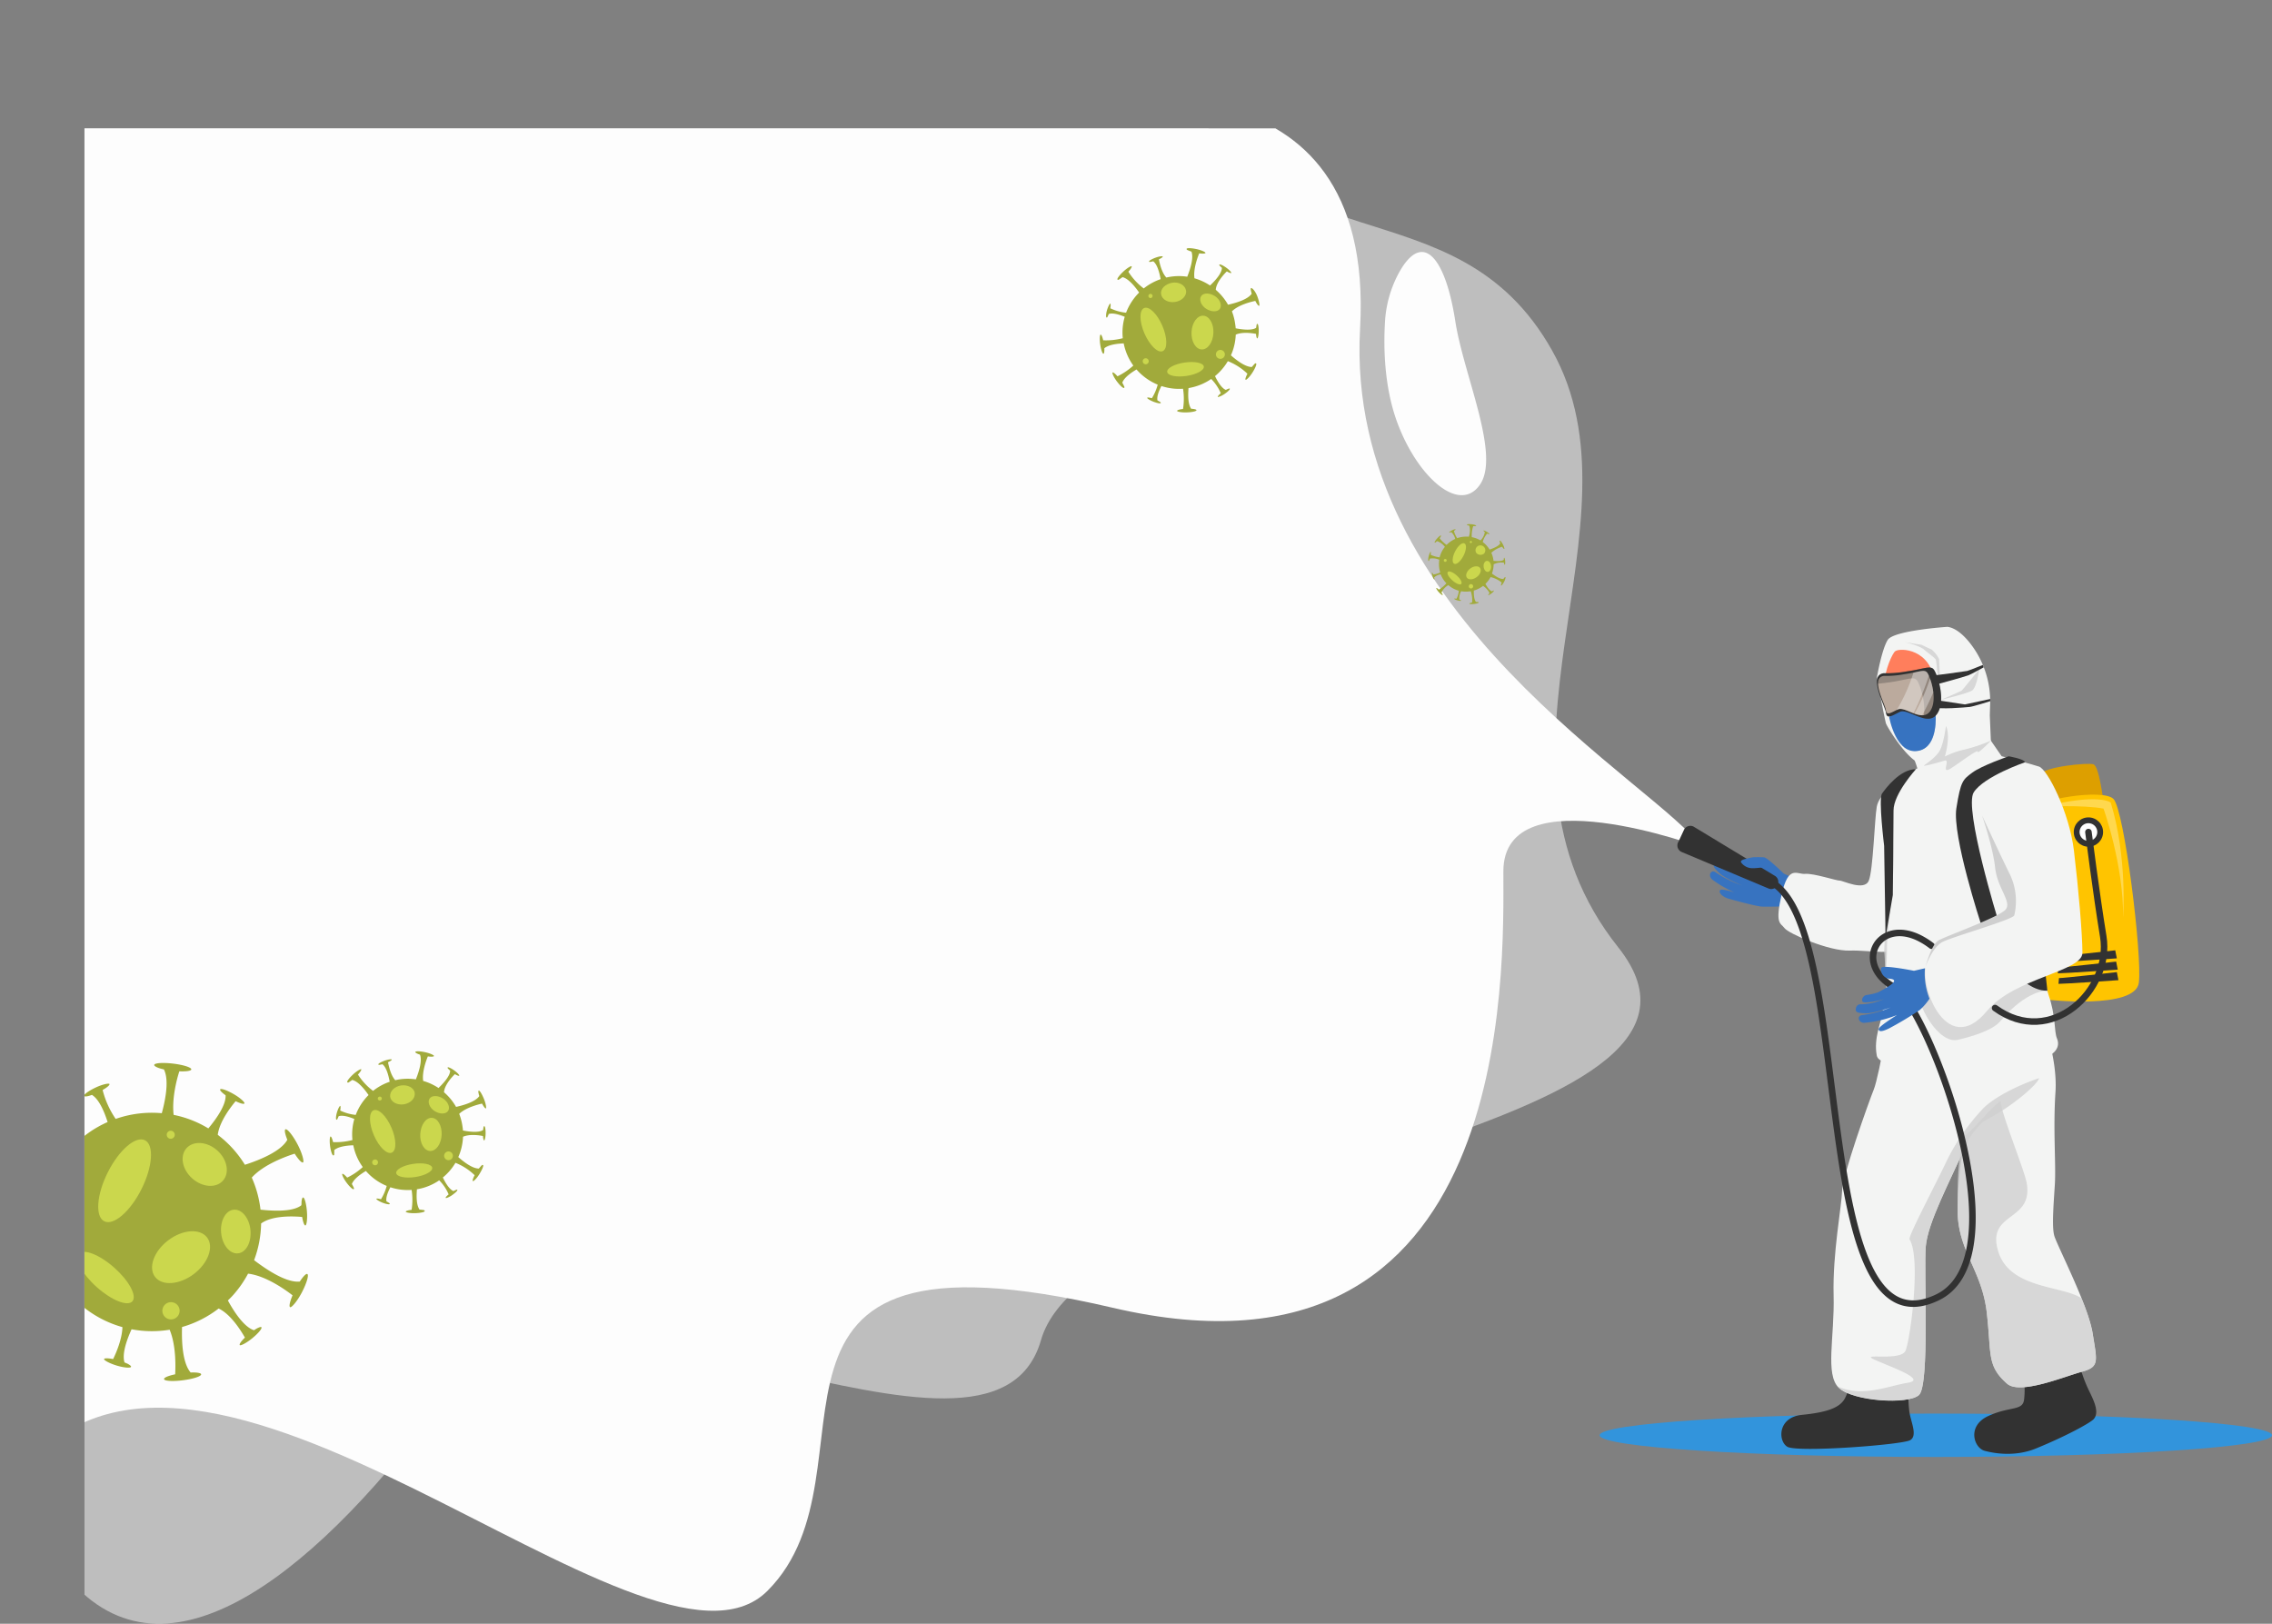 <svg xmlns="http://www.w3.org/2000/svg" xmlns:xlink="http://www.w3.org/1999/xlink" viewBox="0 0 696.08 497.48"><rect x="0" y="0" width="696.08" height="497.48" fill="#808080" stroke="none"/><defs><clipPath id="clip-path"><rect x="25.88" y="39.34" width="750" height="500" style="fill:none"/></clipPath></defs><title>ncov-fight-spray</title><g style="isolation:isolate"><g id="Layer_2" data-name="Layer 2"><g id="Layer_1-2" data-name="Layer 1"><g style="clip-path:url(#clip-path)"><path d="M270,1.56s76.54-9.85,89.79,20c27.93,62.85,85.79,32.59,115.72,85.8s-26.27,124.37,20.29,182.9S334.22,357.38,318.93,410.59,174.6,376,136.69,427.88s-83.8,90.45-114.39,57.2-10-468.22-10-468.22Z" style="fill:#fdfdfd;opacity:0.5"/><path d="M333.89,32.49s87.79-19.62,82.8,68.17,92.23,140.11,104.64,159c0,0-60.74-22.61-60.74,7.32s4,162.61-119.72,133.68S272,450.49,235.13,487.4,59.54,378.66,5.67,452.49V27.5Z" style="fill:#fdfdfd"/><path d="M94.15,390.33c-.27-.14-.8.3-1.46,1.13-.26.33-.55.73-.84,1.18-3.88.41-9.61-3.2-14-6.55A33.49,33.49,0,0,0,80,374.85c3.54-2.61,10.35-2.2,12.57-2,.26,1.55.64,2.63,1,2.6s.66-2,.46-4.35-.72-4.25-1.18-4.21c-.22,0-.39.52-.47,1.3,0,.32,0,.69-.06,1.08-2.49,2-8.25,1.81-12.51,1.34a33.55,33.55,0,0,0-2.67-9.82c3.64-4.06,10.63-6.54,13.14-7.33,1.12,1.77,2.16,2.89,2.56,2.68s-.22-2.78-1.7-5.58S88,345.75,87.45,346c-.27.14-.22.83.09,1.84a14.44,14.44,0,0,0,.49,1.36c-1.83,3.35-7.82,6-13,7.66a33.47,33.47,0,0,0-6.31-7.53c-.66-.58-1.34-1.13-2-1.65.52-4.14,4.16-8.74,5.47-10.3,1.42.68,2.53,1,2.7.68s-1.25-1.68-3.31-2.86-3.9-1.83-4.13-1.43c-.11.19.2.61.8,1.13.24.21.53.43.86.67.17,2.88-2.65,7-5.28,10.15a32.82,32.82,0,0,0-10.63-4.15c-.6-5.05,1-11.08,1.75-13.34,2.09.09,3.6-.13,3.66-.58.07-.61-2.41-1.4-5.55-1.78s-5.74-.2-5.82.41c0,.3.57.65,1.58,1,.4.13.88.25,1.4.37,1.53,3.06.67,8.55-.65,13.41a33.62,33.62,0,0,0-14.13,1.75,27.94,27.94,0,0,1-4-8.86c1.37-.78,2.24-1.52,2.09-1.83s-2.09.07-4.23,1.08-3.72,2.17-3.53,2.58c.1.21.62.19,1.39,0a10,10,0,0,0,1-.33c2.11,1.28,3.7,4.84,4.81,8.32a33.27,33.27,0,0,0-10.46,7.27,39.55,39.55,0,0,1-8.44-8.13c1.26-1.67,2-3,1.6-3.34s-2.52,1.18-4.62,3.54-3.43,4.61-3,5c.23.2.86-.1,1.7-.74.34-.26.71-.58,1.1-.94,3,.43,6.54,3.53,9.57,6.92a33.28,33.28,0,0,0-6.4,12.8,39.82,39.82,0,0,1-10.89-3.1c.32-2.07.27-3.59-.18-3.7S1.34,361.62.62,364.7s-.83,5.69-.24,5.83c.3.07.71-.5,1.14-1.46a14.13,14.13,0,0,0,.53-1.35c2.8-1,7.22-.05,11.41,1.44a33.73,33.73,0,0,0,1.17,15.39,29.65,29.65,0,0,1-8.39,2.5c-.63-1.44-1.27-2.39-1.6-2.28s-.15,2.09.62,4.33S7,393,7.43,392.89c.22-.07.26-.59.15-1.37,0-.32-.12-.68-.21-1.07,1.39-1.81,4.71-3,8.05-3.7a33.26,33.26,0,0,0,7,10.84,38.91,38.91,0,0,1-9.18,7.69c-1.52-1.44-2.8-2.27-3.14-2s.9,2.64,3,5,4.2,3.92,4.65,3.51c.22-.2,0-.86-.55-1.77a14.09,14.09,0,0,0-.81-1.19c.79-3.07,4.5-6.36,8.37-9.05a33.24,33.24,0,0,0,12.75,6.82c-.11,3.84-2.06,8.18-2.85,9.79-1.54-.3-2.68-.32-2.78,0s1.63,1.32,3.91,2,4.23.81,4.36.37c.06-.22-.35-.55-1-.91-.29-.14-.63-.28-1-.43-.81-2.51.56-6.64,2.16-10.16a33.59,33.59,0,0,0,11.66.14c2,4.78,1.82,11.24,1.7,13.66-2.05.43-3.47,1-3.41,1.46.08.61,2.68.77,5.82.36s5.61-1.21,5.54-1.82c0-.3-.71-.49-1.76-.55a13.62,13.62,0,0,0-1.45,0c-2.35-2.73-2.8-8.71-2.64-13.94a33.17,33.17,0,0,0,11.21-5.67c3.84,1.8,7,7.07,8.06,8.91-1.13,1.09-1.8,2-1.58,2.29s2-.59,3.84-2.1,3.08-3,2.79-3.37c-.14-.17-.65,0-1.34.35q-.42.24-.93.57c-2.92-.89-6-5.41-8-9.12.6-.58,1.19-1.17,1.75-1.81A33.4,33.4,0,0,0,76,390.22c5.44.63,11.54,5,13.63,6.64-.82,1.93-1.15,3.42-.74,3.63s2.16-1.77,3.62-4.58S94.69,390.61,94.15,390.33Z" style="fill:#a1aa3b"/><path d="M51.39,346.85a1.23,1.23,0,1,1,.11,1.74A1.24,1.24,0,0,1,51.39,346.85Z" style="fill:#cbd74d"/><path d="M22.32,371.36a1.76,1.76,0,1,1-.15-2.49A1.77,1.77,0,0,1,22.32,371.36Z" style="fill:#cbd74d"/><path d="M40.57,398.69c-1.47,1.66-6.33-.26-10.85-4.28s-7-8.62-5.53-10.27,6.33.26,10.85,4.28S42,397,40.57,398.69Z" style="fill:#cbd74d"/><path d="M43.33,364.36c-3.45,6.85-8.55,11.24-11.39,9.81s-2.36-8.14,1.09-15,8.55-11.25,11.39-9.82S46.77,357.51,43.33,364.36Z" style="fill:#cbd74d"/><path d="M54.36,403.35a2.64,2.64,0,1,1-.22-3.73A2.64,2.64,0,0,1,54.36,403.35Z" style="fill:#cbd74d"/><path d="M59.38,390.34c-4.41,3.33-9.74,3.71-11.89.85s-.34-7.87,4.07-11.2,9.73-3.7,11.89-.85S63.78,387,59.38,390.34Z" style="fill:#cbd74d"/><path d="M58.9,361.05c-3.09-2.74-3.88-6.89-1.77-9.26s6.32-2.08,9.41.66,3.88,6.89,1.77,9.27S62,363.8,58.9,361.05Z" style="fill:#cbd74d"/><path d="M72.89,384c-2.48.24-4.79-2.56-5.14-6.26s1.37-6.88,3.85-7.12,4.78,2.56,5.14,6.26S75.37,383.8,72.89,384Z" style="fill:#cbd74d"/><path d="M383.3,88.26c-.14.06-.15.42,0,1a7.11,7.11,0,0,0,.19.72c-1.13,1.68-4.47,2.76-7.25,3.38a17.34,17.34,0,0,0-3.76-4.57c.14-2.27,2.57-4.84,3.39-5.65.7.42,1.25.62,1.36.48s-.57-.92-1.57-1.63-1.93-1.13-2.06-.93.07.32.35.62l.41.38c0,1.64-2,3.87-3.63,5.41a17.2,17.2,0,0,0-4.78-2.21c-.4-2.79.94-6.39,1.46-7.64,1.08.14,1.87.1,1.92-.13s-1.18-.84-2.78-1.18-2.95-.37-3-.07.27.37.77.58c.2.09.44.17.7.26.72,1.83-.23,5.08-1.28,7.7a17,17,0,0,0-5.08,0c-.45.07-.89.15-1.33.25-1.47-1.58-2.09-4.55-2.27-5.59.74-.34,1.23-.68,1.17-.85s-1.09-.06-2.24.37-2,.94-1.94,1.16.31.13.72.06l.55-.12c1.2.89,1.89,3.37,2.27,5.47a17.05,17.05,0,0,0-5.18,2.84,18.94,18.94,0,0,1-4.71-5.13c.73-.8,1.15-1.47,1-1.65s-1.36.5-2.55,1.62-2,2.21-1.78,2.44.45,0,.91-.3c.19-.12.4-.27.62-.44,1.72.41,3.61,2.58,5.1,4.72a17.56,17.56,0,0,0-4,6.18,14.57,14.57,0,0,1-4.84-1.36c.15-.8.14-1.4,0-1.44s-.66.85-1,2-.37,2.2-.14,2.26.28-.19.45-.56a5.18,5.18,0,0,0,.22-.51c1.2-.41,3.15.14,4.9.86a17.08,17.08,0,0,0-.6,6.56,20.37,20.37,0,0,1-6,.64c-.24-1.05-.55-1.78-.79-1.74s-.37,1.39-.13,3,.69,2.89,1,2.85c.16,0,.25-.37.27-.92a6.41,6.41,0,0,0,0-.75c1.18-1,3.58-1.42,5.93-1.49a17.38,17.38,0,0,0,2.95,6.79,20.49,20.49,0,0,1-4.85,3.29c-.71-.82-1.33-1.3-1.52-1.16s.34,1.4,1.32,2.71,2,2.22,2.23,2,0-.44-.2-.93c-.1-.2-.22-.43-.36-.66.52-1.45,2.38-2.89,4.36-4.05a17.36,17.36,0,0,0,6.49,4.65,15.15,15.15,0,0,1-1.79,4.16c-.78-.23-1.37-.29-1.43-.13s.77.76,1.92,1.2,2.14.62,2.22.4-.15-.3-.49-.52a5.65,5.65,0,0,0-.5-.27c-.25-1.16.39-2.86,1.21-4.42a17.2,17.2,0,0,0,6.62.83,20,20,0,0,1,0,6.2c-1.08.12-1.83.35-1.82.59s1.34.52,3,.46,2.95-.36,2.94-.68c0-.15-.34-.28-.88-.37a7.4,7.4,0,0,0-.75-.07c-.95-1.34-1-3.9-.81-6.33a17.26,17.26,0,0,0,6.95-2.79,14,14,0,0,1,2.94,4.38c-.64.51-1,1-.92,1.11s1.06-.21,2.07-.9,1.73-1.41,1.6-1.6-.33,0-.71.11l-.5.25c-1.26-.51-2.45-2.43-3.31-4.23a17.4,17.4,0,0,0,3.93-4.58,18.37,18.37,0,0,1,6,3.86c-.51,1-.75,1.71-.55,1.84s1.2-.81,2.08-2.19,1.38-2.63,1.12-2.8-.44.12-.81.52c-.15.16-.32.35-.49.56-1.86,0-4.38-1.78-6.41-3.58a17.11,17.11,0,0,0,1.48-6.33c2-.93,5.15-.44,6.21-.24.06.81.21,1.38.39,1.39s.43-1,.44-2.22-.17-2.23-.41-2.23-.22.25-.31.65c0,.16-.06.35-.08.56-1.32.86-4.13.56-6.27.14,0-.43-.08-.86-.14-1.29a17.24,17.24,0,0,0-1-3.9c2-2,5.82-2.91,7.16-3.2.49,1,1,1.59,1.19,1.5s0-1.44-.61-3S383.59,88.14,383.3,88.26Z" style="fill:#a1aa3b"/><path d="M351.85,90.78a.64.64,0,1,1,.72.53A.62.62,0,0,1,351.85,90.78Z" style="fill:#cbd74d"/><path d="M351.91,110.45a.92.92,0,1,1-1.81.27.92.92,0,0,1,1.81-.27Z" style="fill:#cbd74d"/><path d="M368.82,112.3c.16,1.13-2.21,2.42-5.31,2.88s-5.74-.08-5.91-1.22,2.2-2.42,5.3-2.88S368.65,111.16,368.82,112.3Z" style="fill:#cbd74d"/><path d="M356.11,99.8c1.57,3.64,1.62,7.12.11,7.78s-4-1.78-5.59-5.42-1.62-7.13-.1-7.78S354.54,96.15,356.11,99.8Z" style="fill:#cbd74d"/><path d="M375.25,108.37a1.37,1.37,0,1,1-1.56-1.15A1.38,1.38,0,0,1,375.25,108.37Z" style="fill:#cbd74d"/><path d="M371.75,102.06c-.14,2.86-1.76,5.1-3.61,5s-3.23-2.48-3.09-5.34,1.76-5.09,3.61-5S371.9,99.21,371.75,102.06Z" style="fill:#cbd74d"/><path d="M360,92.52c-2.12.31-4-.75-4.27-2.38S357,87,359.1,86.63s4,.75,4.27,2.38S362.09,92.21,360,92.52Z" style="fill:#cbd74d"/><path d="M373.74,94.61c-.73,1.06-2.6,1-4.19,0s-2.27-2.83-1.54-3.9,2.6-1,4.19,0S374.47,93.54,373.74,94.61Z" style="fill:#cbd74d"/><path d="M146.66,334.16c-.14.06-.15.41,0,.94,0,.21.11.45.19.71-1.11,1.65-4.39,2.71-7.12,3.32a17,17,0,0,0-3.7-4.49c.14-2.24,2.52-4.76,3.33-5.55.69.41,1.24.61,1.34.46s-.56-.9-1.54-1.6-1.9-1.1-2-.91.07.32.35.61l.4.37c0,1.61-2,3.81-3.56,5.32a17,17,0,0,0-4.7-2.17c-.39-2.75.92-6.28,1.43-7.51,1.06.14,1.83.1,1.88-.13s-1.15-.82-2.73-1.16-2.9-.36-3-.06c0,.15.26.35.75.56.2.09.43.17.69.26.71,1.8-.23,5-1.26,7.56a17,17,0,0,0-5,0c-.44.07-.88.16-1.31.26-1.44-1.56-2-4.48-2.23-5.5.73-.33,1.21-.67,1.15-.83s-1.07-.06-2.2.35-2,.93-1.9,1.15.3.12.7.06l.54-.12c1.18.87,1.86,3.31,2.23,5.37a16.79,16.79,0,0,0-5.09,2.79,18.64,18.64,0,0,1-4.63-5c.72-.78,1.13-1.44,1-1.61s-1.33.48-2.51,1.58-2,2.17-1.74,2.4.44,0,.9-.3c.18-.11.38-.26.6-.42,1.69.4,3.55,2.53,5,4.63a17,17,0,0,0-3.93,6.08,14.15,14.15,0,0,1-4.76-1.34c.14-.79.14-1.37,0-1.42s-.66.84-1,2-.37,2.16-.15,2.22.28-.18.45-.54q.1-.23.21-.51c1.19-.41,3.1.13,4.82.84a16.92,16.92,0,0,0-.58,6.45,20.46,20.46,0,0,1-5.93.64c-.24-1-.55-1.76-.78-1.72s-.36,1.37-.13,3,.68,2.84,1,2.8.25-.37.27-.9a6.22,6.22,0,0,0,0-.74c1.16-1,3.52-1.4,5.83-1.47a16.93,16.93,0,0,0,2.9,6.67,20,20,0,0,1-4.77,3.24c-.7-.8-1.31-1.28-1.5-1.14s.34,1.38,1.3,2.67,1.95,2.18,2.19,2,0-.44-.19-.92c-.1-.19-.22-.41-.36-.65.51-1.42,2.34-2.83,4.29-4a17.1,17.1,0,0,0,6.38,4.58,15.23,15.23,0,0,1-1.76,4.09c-.77-.23-1.35-.29-1.41-.13s.76.74,1.89,1.18,2.1.6,2.19.39-.15-.3-.49-.51a4.31,4.31,0,0,0-.49-.27c-.25-1.13.38-2.8,1.19-4.34a16.85,16.85,0,0,0,6.51.81,20.29,20.29,0,0,1,0,6.1c-1.06.12-1.8.35-1.79.58s1.32.51,2.93.45,2.9-.35,2.88-.66-.33-.29-.86-.37a7.25,7.25,0,0,0-.73-.07c-.94-1.31-1-3.83-.8-6.22a16.91,16.91,0,0,0,6.82-2.74,13.23,13.23,0,0,1,2.89,4.31c-.62.5-1,.94-.9,1.08s1.05-.2,2-.88,1.7-1.39,1.57-1.58-.33,0-.7.12l-.49.24c-1.24-.5-2.4-2.39-3.25-4.16a17.14,17.14,0,0,0,3.86-4.5,17.93,17.93,0,0,1,5.88,3.8c-.5.94-.74,1.68-.54,1.8s1.17-.79,2-2.15,1.36-2.58,1.1-2.75-.43.12-.8.51c-.14.15-.31.34-.47.55-1.84,0-4.31-1.75-6.3-3.52a17,17,0,0,0,1.45-6.22c2-.91,5.06-.44,6.1-.24.06.8.21,1.36.38,1.37s.43-1,.44-2.18-.17-2.19-.4-2.19-.23.24-.31.64c0,.16,0,.34-.08.54-1.3.85-4.05.56-6.16.14,0-.42-.08-.84-.14-1.27a17.29,17.29,0,0,0-1-3.83c2-1.91,5.72-2.86,7-3.14.49.95,1,1.56,1.18,1.47s0-1.42-.6-2.9S146.94,334,146.66,334.16Z" style="fill:#a1aa3b"/><path d="M115.74,336.63a.63.63,0,0,1,1.24-.18.62.62,0,0,1-.53.71A.63.63,0,0,1,115.74,336.63Z" style="fill:#cbd74d"/><path d="M115.8,356a.89.89,0,1,1-1-.76A.9.9,0,0,1,115.8,356Z" style="fill:#cbd74d"/><path d="M132.42,357.78c.17,1.11-2.17,2.38-5.21,2.84s-5.65-.09-5.82-1.2,2.17-2.39,5.22-2.84S132.26,356.67,132.42,357.78Z" style="fill:#cbd74d"/><path d="M119.93,345.49c1.55,3.58,1.6,7,.11,7.65s-3.94-1.74-5.49-5.33-1.59-7-.1-7.64S118.39,341.91,119.93,345.49Z" style="fill:#cbd74d"/><path d="M138.74,353.92a1.34,1.34,0,1,1-1.53-1.13A1.35,1.35,0,0,1,138.74,353.92Z" style="fill:#cbd74d"/><path d="M135.31,347.72c-.15,2.81-1.74,5-3.55,4.92s-3.18-2.45-3-5.25,1.73-5,3.55-4.91S135.45,344.92,135.31,347.72Z" style="fill:#cbd74d"/><path d="M123.73,338.34c-2.08.31-4-.74-4.19-2.33s1.26-3.15,3.33-3.45,4,.73,4.19,2.33S125.81,338,123.73,338.34Z" style="fill:#cbd74d"/><path d="M137.26,340.4c-.71,1-2.56,1-4.12,0s-2.23-2.79-1.52-3.83,2.57-1,4.12,0S138,339.35,137.26,340.4Z" style="fill:#cbd74d"/><path d="M461.19,176.79c-.07,0-.2.08-.37.29a2.43,2.43,0,0,0-.21.29c-1,.11-2.42-.8-3.52-1.65a8.34,8.34,0,0,0,.52-2.83,5.35,5.35,0,0,1,3.17-.49c.06.39.16.66.25.65s.17-.5.12-1.09-.19-1.07-.3-1.07-.1.13-.12.33,0,.18,0,.27c-.62.5-2.07.46-3.15.34a8.24,8.24,0,0,0-.67-2.47,8.32,8.32,0,0,1,3.31-1.85c.28.45.54.73.65.68s-.06-.7-.43-1.41-.79-1.21-.92-1.14-.05.21,0,.46.08.22.13.35c-.46.84-2,1.5-3.28,1.92a8.32,8.32,0,0,0-1.58-1.89l-.51-.42a6,6,0,0,1,1.37-2.59c.36.17.64.24.68.17s-.31-.42-.83-.72-1-.46-1-.36.05.15.2.28a1.4,1.4,0,0,0,.22.17,4.78,4.78,0,0,1-1.33,2.56,8.41,8.41,0,0,0-2.68-1,9,9,0,0,1,.44-3.36c.53,0,.91,0,.92-.14s-.6-.36-1.4-.45-1.44,0-1.46.1.14.17.4.25l.35.09a5.54,5.54,0,0,1-.16,3.38,8.45,8.45,0,0,0-3.56.44,7,7,0,0,1-1-2.23c.34-.2.56-.39.52-.47s-.52,0-1.06.28-.94.55-.89.65.15.05.35,0l.26-.08a4,4,0,0,1,1.21,2.09,8.22,8.22,0,0,0-2.63,1.83,9.55,9.55,0,0,1-2.13-2.05c.32-.42.49-.76.4-.84s-.63.3-1.16.89-.87,1.16-.75,1.27.21,0,.43-.19a2.6,2.6,0,0,0,.27-.24,4.93,4.93,0,0,1,2.41,1.75,8.42,8.42,0,0,0-1.61,3.22,10,10,0,0,1-2.74-.78c.08-.52.07-.9,0-.93s-.41.56-.6,1.34-.2,1.43-.06,1.47.18-.13.29-.37a2.2,2.2,0,0,0,.13-.34,4.8,4.8,0,0,1,2.88.36,8.49,8.49,0,0,0,.29,3.88,7.64,7.64,0,0,1-2.11.63c-.16-.37-.32-.61-.4-.58s0,.53.15,1.09.44,1,.55,1,.06-.15,0-.35a1.68,1.68,0,0,0-.06-.27,3.77,3.77,0,0,1,2-.93,8.35,8.35,0,0,0,1.76,2.73,9.61,9.61,0,0,1-2.31,1.94c-.38-.37-.71-.57-.79-.5s.22.67.76,1.26,1.05,1,1.17.88,0-.21-.14-.44a3.11,3.11,0,0,0-.2-.3,5.11,5.11,0,0,1,2.1-2.28,8.51,8.51,0,0,0,3.21,1.72,6.59,6.59,0,0,1-.71,2.46c-.39-.07-.68-.08-.7,0s.41.33,1,.49,1.07.2,1.1.09-.09-.13-.27-.22a1.17,1.17,0,0,0-.25-.11,4.32,4.32,0,0,1,.55-2.56,8.54,8.54,0,0,0,2.94,0,8.76,8.76,0,0,1,.42,3.44c-.51.11-.87.26-.85.37s.67.19,1.46.09,1.41-.3,1.4-.46-.18-.12-.45-.14h-.36c-.6-.69-.71-2.19-.67-3.51a8.18,8.18,0,0,0,2.82-1.43,5.85,5.85,0,0,1,2,2.24c-.29.28-.46.51-.4.58s.5-.15,1-.53.77-.76.7-.84-.17,0-.34.08l-.23.15c-.74-.23-1.5-1.37-2-2.3.15-.15.3-.3.44-.46a7.89,7.89,0,0,0,1.12-1.61,8.16,8.16,0,0,1,3.44,1.68c-.21.48-.29.86-.19.91s.54-.44.91-1.15S461.32,176.86,461.19,176.79Z" style="fill:#a1aa3b"/><path d="M450.42,165.84a.31.31,0,0,1,.44,0,.3.3,0,0,1,0,.44.31.31,0,0,1-.46-.42Z" style="fill:#cbd74d"/><path d="M443.1,172a.44.44,0,0,1-.63,0,.44.44,0,1,1,.63,0Z" style="fill:#cbd74d"/><path d="M447.7,178.9c-.37.42-1.6-.07-2.74-1.08s-1.76-2.17-1.39-2.59,1.59.07,2.73,1.08S448.07,178.48,447.7,178.9Z" style="fill:#cbd74d"/><path d="M448.39,170.25c-.87,1.73-2.15,2.83-2.87,2.47s-.59-2.05.28-3.77,2.15-2.83,2.87-2.47S449.26,168.53,448.39,170.25Z" style="fill:#cbd74d"/><path d="M451.17,180.07a.67.67,0,1,1-.06-.94A.67.67,0,0,1,451.17,180.07Z" style="fill:#cbd74d"/><path d="M452.43,176.8c-1.11.83-2.45.93-3,.21s-.09-2,1-2.82,2.45-.93,3-.21S453.54,176,452.43,176.8Z" style="fill:#cbd74d"/><path d="M452.31,169.42a1.5,1.5,0,1,1,2.37.17A1.71,1.71,0,0,1,452.31,169.42Z" style="fill:#cbd74d"/><path d="M455.83,175.21c-.62.06-1.2-.65-1.29-1.58s.34-1.73,1-1.79,1.2.64,1.29,1.57S456.46,175.15,455.83,175.21Z" style="fill:#cbd74d"/><path d="M428.78,83.24a35.72,35.72,0,0,0-4.47,15.61c-.42,7.27-.29,19,3.47,29.74,6,17.07,19.17,29.15,25.6,19.95s-5-33.69-7.53-50.21C442.91,79.32,436.09,70.38,428.78,83.24Z" style="fill:#fdfdfd"/></g><path d="M696.08,439.73c0,3.67-46.12,6.65-103,6.65s-103-3-103-6.65,46.12-6.64,103-6.64S696.08,436.07,696.08,439.73Z" style="fill:#3294dc"/><path d="M552.52,270.41l-6-2.75s-5-4.89-6.08-5c-4.53-.25-6.22.36-4.15,1.94,1.59,1.22,4.32,2.36-2.41.64a17.28,17.28,0,0,1-3-1.62c-1-.77-2.37-.15-2.41.65s4,3.21,5.54,3.74a18.27,18.27,0,0,1-6.8-3.8,1.57,1.57,0,0,0-1.76.29c-.92.76-.21,1.56,1.43,3.1s6.82,3.66,6.82,3.66a32.16,32.16,0,0,1-8.06-4c-1.38-1-2.5.94-1.1,2.18a34.82,34.82,0,0,0,8.68,4.71c2.16.57-5.61-2.23-6.22-1.43s.88,2.13,2.55,2.6,8.27,2.31,10.31,2.45a105.94,105.94,0,0,0,11.7-.45C552.88,274,550.66,272,552.52,270.41Z" style="fill:#3773c0"/><path d="M518.86,253.25l24.77,15a2.17,2.17,0,0,1,.8,3.2h0a2.16,2.16,0,0,1-2.73.71L515.14,261a2.18,2.18,0,0,1-.91-3.11l1.78-3.82A2.19,2.19,0,0,1,518.86,253.25Z" style="fill:#323232"/><path d="M637.32,418.88a41.3,41.3,0,0,0,2.69,7.18c1.39,2.88,3.28,6.54,1.49,8.68-1,1.18-8.74,5.37-17.64,9-7.23,3-14.24,1.15-15.74.78-3.35-.83-5.62-7.6,1-10.67s10.54-1.5,11-5a25.61,25.61,0,0,0-.15-7.07Z" style="fill:#323232"/><path d="M625,310.2s5.5,13.14,4.74,24.44.19,22.12-.19,28.27-.95,12.8-.19,15.63,10.44,21.45,11.77,29.93,2.24,10.31-3.27,11.8-19,7.15-22.94,3.66c-6.32-5.56-4.72-9-6.24-21.95s-8.92-18.79-8.92-31.26a114,114,0,0,1,4.93-32.42c2.47-7.81,9.87-26.93,10.82-26.93S625,310.2,625,310.2Z" style="fill:#f3f4f3"/><path d="M584.76,424.56a41.89,41.89,0,0,0,.18,7.67c.36,3.18,2.7,7.57.3,9s-34.81,3.87-37.7,2-2.82-9,4.46-9.74,11.66-2,13.28-5.15a25.71,25.71,0,0,0,2.19-6.72Z" style="fill:#323232"/><path d="M577.82,302.55c2.88,1.3-2.18,27.37-3.73,31.21s-9.6,26.4-9.72,31.06-2.94,19.16-2.6,32-2.7,24.31,1.62,28.41,21.2,5.21,24.54,2.18,1.46-37.94,2.07-45.43,7.38-19.88,12.72-32.09,8.41-9.76,13.18-11.05c13.46-3.66,16.61-25.94,9.08-28.6-7-2.47-3-7.66-3-7.66S577.11,302.23,577.82,302.55Z" style="fill:#f3f4f3"/><path d="M587.93,427.37c3.33-3,1.46-37.94,2.07-45.43s7.38-19.88,12.72-32.09c.29-.65,3.31-5.56,6-6.89,7.37-3.69,15.5-10.62,16-12.64-6.87,2.33-14.39,6.18-17.57,9.75a65.42,65.42,0,0,0-10.8,15.74c-3.11,6.66-11.83,23.05-11.31,23.89,3.57,5.82.22,30.65-1.22,34.09s-14.41.55-9.53,2.77,16.29,6.1,10.2,7.09-13.71,4.47-21.3,1.22a2.85,2.85,0,0,0,.27.32C567.7,429.29,584.59,430.4,587.93,427.37Z" style="fill:#cfcfcf;opacity:0.8"/><path d="M614.71,311c-12.69-6.49-15.57-15.52-22.94-21.22" style="fill:none;stroke:#323232;stroke-linecap:round;stroke-linejoin:round;stroke-width:2px"/><path d="M644.74,246.86c-.62-2.67-1.61-12.16-3.43-12.7s-15.15.74-16.36,3.21,2.11,12.51,2.11,12.51Z" style="fill:#dd9f00"/><path d="M644.5,245.6c-.63-3.61-1.6-11-3.19-11.44a14.31,14.31,0,0,0-3.36,0c.32,1.3.78,3.42.56,3.93s-8.23,3.63-13,6.17c.22.94.45,1.85.68,2.66C630.93,246.89,639.3,246.13,644.5,245.6Z" style="fill:#dd9f00;opacity:0.21;mix-blend-mode:multiply"/><path d="M622.57,248c1.19-3,21.61-6.5,24.93-3.23s8.85,47.9,7.79,56.29-28.51,5.18-28.51,5.18S620.1,254.33,622.57,248Z" style="fill:#ffc400"/><path d="M626.14,247.15s11.94-.62,18.32.59c0,0,6.2,17.31,6,33.41,0,0,1.4-18.34-3.79-35.26C646.69,245.89,643.2,242.91,626.14,247.15Z" style="fill:#ffd84e"/><path d="M630.32,293c1.06,0,17.73-1.84,17.73-1.84l.49,2.46s-16.23,1.14-18.36,1.14Z" style="fill:#323232"/><path d="M630.59,296.45c1.06,0,17.74-1.84,17.74-1.84l.49,2.46s-16.23,1.14-18.36,1.14Z" style="fill:#323232"/><path d="M630.81,299.67c1.06.05,17.73-1.84,17.73-1.84l.49,2.47s-16.23,1.14-18.36,1.13Z" style="fill:#323232"/><path d="M580.31,243.64s-3.76,54.38-2.17,58.22-1.15,5.44-1.48,8.51-2.67,7.68-1.67,13c1.22,6.43,32.7-1.11,42.13,1.44,6,1.62,15.29-1.44,13.08-6.65-.91-2.13-.33-7-2.58-13.34s0-17.72-2.3-23-1.59-6.85-3.73-13.1,1.42-7.19-2.14-16.07-5-16.33-7.68-18.43c-5.81-4.61-11.54-5.5-12.12-5.36s-4.39.81-4.39.81Z" style="fill:#f3f4f3"/><path d="M596.64,192.05s-16.46,1.09-18.29,4-3.29,11.33-3.29,11.33,1.66,9.71,2.72,14.18c.18.74,4.71,8.39,8.74,11.38.42.31,2.8,9,2.8,9l20.84-9.87-.54-12.9.1-3.19a28.85,28.85,0,0,0-6.56-19.44C601.19,194.19,598.94,192.34,596.64,192.05Z" style="fill:#f3f4f3"/><path d="M606.4,205s-5.1,6.42-5.47,6.65-6.25,2.75-6.25,2.75,8-1.89,9.48-2.81S606.4,205,606.4,205Z" style="fill:#cfcfcf;opacity:0.8"/><path d="M579.39,219.05s-1.95-6.78-1.95-10.23,2.36-8.71,3.21-9.31c1.55-1.1,10.93-.75,12.08,9.63s-.23,21.06-5.75,20.71S579.39,219.05,579.39,219.05Z" style="fill:#ff7e5c"/><path d="M625.21,288.75l1.88,14.75s-6.21-.23-14.19,9.31c-2.28,2.72-8.12,4.62-13.08,5.76-5.76,1.33-12.86-10.2-12.86-18.18S625.21,288.75,625.21,288.75Z" style="fill:#cfcfcf;opacity:0.8"/><path d="M618.11,298.84s4.17,4.81,9.16,4.7l-.58-5.17-6.58-2.63Z" style="fill:#323232"/><path d="M583.1,210.8c0,.09-.41,4-.64,5s-1.05,6.86,1.33,5.78C585.68,220.71,583.1,210.8,583.1,210.8Z" style="fill:#e1573a"/><path d="M578.79,219.68s2.5-2.93,5-3.62,9.22,2.67,9.22,2.67.9,9.87-5,11.25C580.87,231.66,578.79,219.68,578.79,219.68Z" style="fill:#3773c0"/><path d="M587.91,229.92c5.4-1.19,5.14-8.66,5.12-10.67-1.75-.36-5.42-1.06-5.42-.49,0,.75,2.7,5.63.57,6.72s-5.34.12-4.94,2.25a4.55,4.55,0,0,1,.1,1.18A5.59,5.59,0,0,0,587.91,229.92Z" style="fill:#3773c0;opacity:0.41;mix-blend-mode:multiply"/><path d="M583.53,196.75s4.37.92,6,2.3,3.45,2.64,3.57,3.1a22.8,22.8,0,0,1,.34,2.87c0,.58,1,4.49,1,4.49s-.35-7.13-.35-7.59a9.5,9.5,0,0,0-2.3-2.93c-.34-.12-3.1-1.44-3.1-1.44Z" style="fill:#cfcfcf;opacity:0.8"/><path d="M608,224.09l5.25,7.6s8.79,2.29,11.45,3.17S634,249,635.39,260.55s2.6,25.6,2.61,31.37-20.88,7.67-29.23,17.79c-12.82,15.55-21.65-9.85-18.21-15,8.84-13.31,27.49-3.15,25.33-26.54-.85-9.28,4.33-18.32-.71-22.11C601.69,235.85,608,224.09,608,224.09Z" style="fill:#f3f4f3"/><path d="M593.17,232.77s-8.42,3.55-10.64,5.55-6.87,5.1-7.54,8.86-1.1,19.29-2.44,22.62-8-.06-8.9,0-8-2.29-10.6-2.07-5.1-2.88-7.21,6.32-.33,8.65.89,10.31,13.63,7.1,19.95,6.88,14.19,1.88,16.63-1.78,9-33,9-33Z" style="fill:#f3f4f3"/><path d="M577.26,291.45s.65-14.29,1.07-18.62,1.07-16,1.07-16l.22-5.65s.64,8,.42,15.63-1.92,18.9-1.92,23.55-.37,6.51-.32,8.92a33.57,33.57,0,0,0,.59,4.94,17.54,17.54,0,0,1-.91-6.38A47.09,47.09,0,0,0,577.26,291.45Z" style="fill:#cfcfcf;opacity:0.8"/><circle cx="639.84" cy="254.92" r="4.49" style="fill:#323232"/><path d="M641.11,408.47a55.88,55.88,0,0,0-3.39-10.69c-5.56-3.9-21.88-2.78-25.48-14.25-3.92-12.46,11-9,8.64-21.29-.77-4-7.71-21-8-24.9-3.3,2.35-8,8.59-11.28,10.94-1.79,7.37-1.86,12.87-1.86,22.44,0,12.47,7.4,18.29,8.92,31.26s-.08,16.39,6.24,21.95c4,3.49,17.44-2.16,22.94-3.66S642.43,417,641.11,408.47Z" style="fill:#cfcfcf;opacity:0.8"/><path d="M642.55,254.92a2.71,2.71,0,1,1-2.71-2.71A2.71,2.71,0,0,1,642.55,254.92Z" style="fill:#fff"/><path d="M537.5,262.73s-4.75.35-4.07,1.5A4.25,4.25,0,0,0,537,266c1.37,0,3.29-.3,3.45-.3s1.25.21,1.25.21Z" style="fill:#3773c0"/><path d="M639.84,254.92s2.35,18.6,4.54,32c2.69,16.35-16,34.39-33.14,21.92" style="fill:none;stroke:#323232;stroke-linecap:round;stroke-linejoin:round;stroke-width:2px"/><path d="M591.77,289.75a23.13,23.13,0,0,0-3.47-2.22c-12.86-6.65-20.79,7.87-7.82,15,9.86,5.44,39.57,82.17,13.14,94.94-39.91,19.29-24.94-111.4-50.55-127" style="fill:none;stroke:#323232;stroke-linecap:round;stroke-linejoin:round;stroke-width:2px"/><path d="M589.75,296.66l-3.36.77s-9.53-1.91-10-.91.5,3.17,2.5,3.34,2.67,1-3.5,4.17a17.39,17.39,0,0,1-3.34.79c-1.25.08-1.88,1.46-1.38,2.08s5.13-.25,6.63-.87a18.31,18.31,0,0,1-7.61,1.67,1.55,1.55,0,0,0-1.12,1.37c-.19,1.19.87,1.32,3.13,1.38s7.52-1.78,7.52-1.78a32,32,0,0,1-8.7,2.33c-1.68.19-1.25,2.37.63,2.37a34.49,34.49,0,0,0,9.61-2.23c2-1-5.25,3.19-5.19,4.19s1.5.56,3.07-.19a104.16,104.16,0,0,0,9.51-5.69,17.77,17.77,0,0,0,3-3.47A21.11,21.11,0,0,1,589.75,296.66Z" style="fill:#3773c0"/><path d="M620.39,233.55s-12.59,4.32-15.69,9.2,7.54,39.46,7.54,39.46l-5.32.89s-8.87-27.05-7.54-35.47,2-8.76,4.88-10.92,11.14-5,11.14-5S620.22,232.5,620.39,233.55Z" style="fill:#323232"/><path d="M607.25,249.85s6,13,8.65,18.29a19,19,0,0,1,1.22,12.3c-.34,1.33-20,6.86-22.28,8.31-3.11,2-4.88,7.4-4.88,7.4s1.66-6.73,4-8.06,18.51-7.1,20.51-9.42-2.55-6.54-3.22-12.86S607.25,249.85,607.25,249.85Z" style="fill:#cfcfcf"/><path d="M587,235.66s-6.87,7.53-6.87,12.63-.22,25.94-.22,25.94l-2.22,12.86-.44-27.93s-1.77-14.41-.66-16S582.09,235.66,587,235.66Z" style="fill:#323232"/><path d="M596.19,222.41s-.66,5.32-1.91,7.57-4.57,4.24-4.82,4.57,4.16-.83,6.23-1.5-1.24,4.41,1.92,2.41,8.39-6.07,8.31-5.15S610,226.9,610,226.9a50.4,50.4,0,0,1-8.21,2.77,25,25,0,0,0-5.93,2.11S597.72,225.63,596.19,222.41Z" style="fill:#cfcfcf;opacity:0.8"/><path d="M591.9,207c.5,0,10.31-1.33,10.81-1.44s4.76-1.83,4.76-1.83l.28.72s-3.6,2-4.66,2.44-10.86,3.1-10.86,3.1Z" style="fill:#323232"/><path d="M590,214,602,215.82l7.76-1.67v.67s-5.21,1.66-6.32,1.77-9.53.89-11.08,0-4-3-3.22-2.77Z" style="fill:#323232"/><path d="M577.11,206.26a35.23,35.23,0,0,0,7.15-.57c5.32-.75,7.19-1.92,8.22-.53s3.84,9.38,1,13.54-8.89-1.79-11.39-.6-4,2.38-4.29.24S572.23,206.94,577.11,206.26Z" style="fill:#323232"/><path d="M577.15,207.08a30.89,30.89,0,0,0,6.2-.5c4.6-.66,6.23-1.66,7.12-.46s3.33,8.13.89,11.73-7.71-1.55-9.87-.52-3.51,2.07-3.72.21S572.92,207.66,577.15,207.08Z" style="fill:#bbaa9d"/><path d="M592.48,205.16c-1-1.39-2.9-.23-8.22.53a35.23,35.23,0,0,1-7.15.57c-1.72.24-2.17,1.55-2,3.23,1-.09,2.35-.23,4-.47,5.31-.76,7.19-1.92,8.22-.54.87,1.19,3,7.2,1.9,11.51,1.65.4,3.2.29,4.28-1.29C596.32,214.54,593.51,206.54,592.48,205.16Z" style="fill:#323232;opacity:0.3;mix-blend-mode:multiply"/><path d="M586.24,218.52a78.78,78.78,0,0,0,4.7-11.53,5.25,5.25,0,0,0-.47-.87c-.67-.91-1.77-.56-4.25,0a53.35,53.35,0,0,1-5.13,11.44l.4-.19C582.55,216.82,584.37,217.81,586.24,218.52Z" style="fill:#f3f4f3;opacity:0.4"/><path d="M591.3,207.88a54.29,54.29,0,0,1-4.76,10.75,7.19,7.19,0,0,0,2.36.5,75.81,75.81,0,0,0,3.41-7A19.56,19.56,0,0,0,591.3,207.88Z" style="fill:#f3f4f3;opacity:0.4"/></g></g></g></svg>
